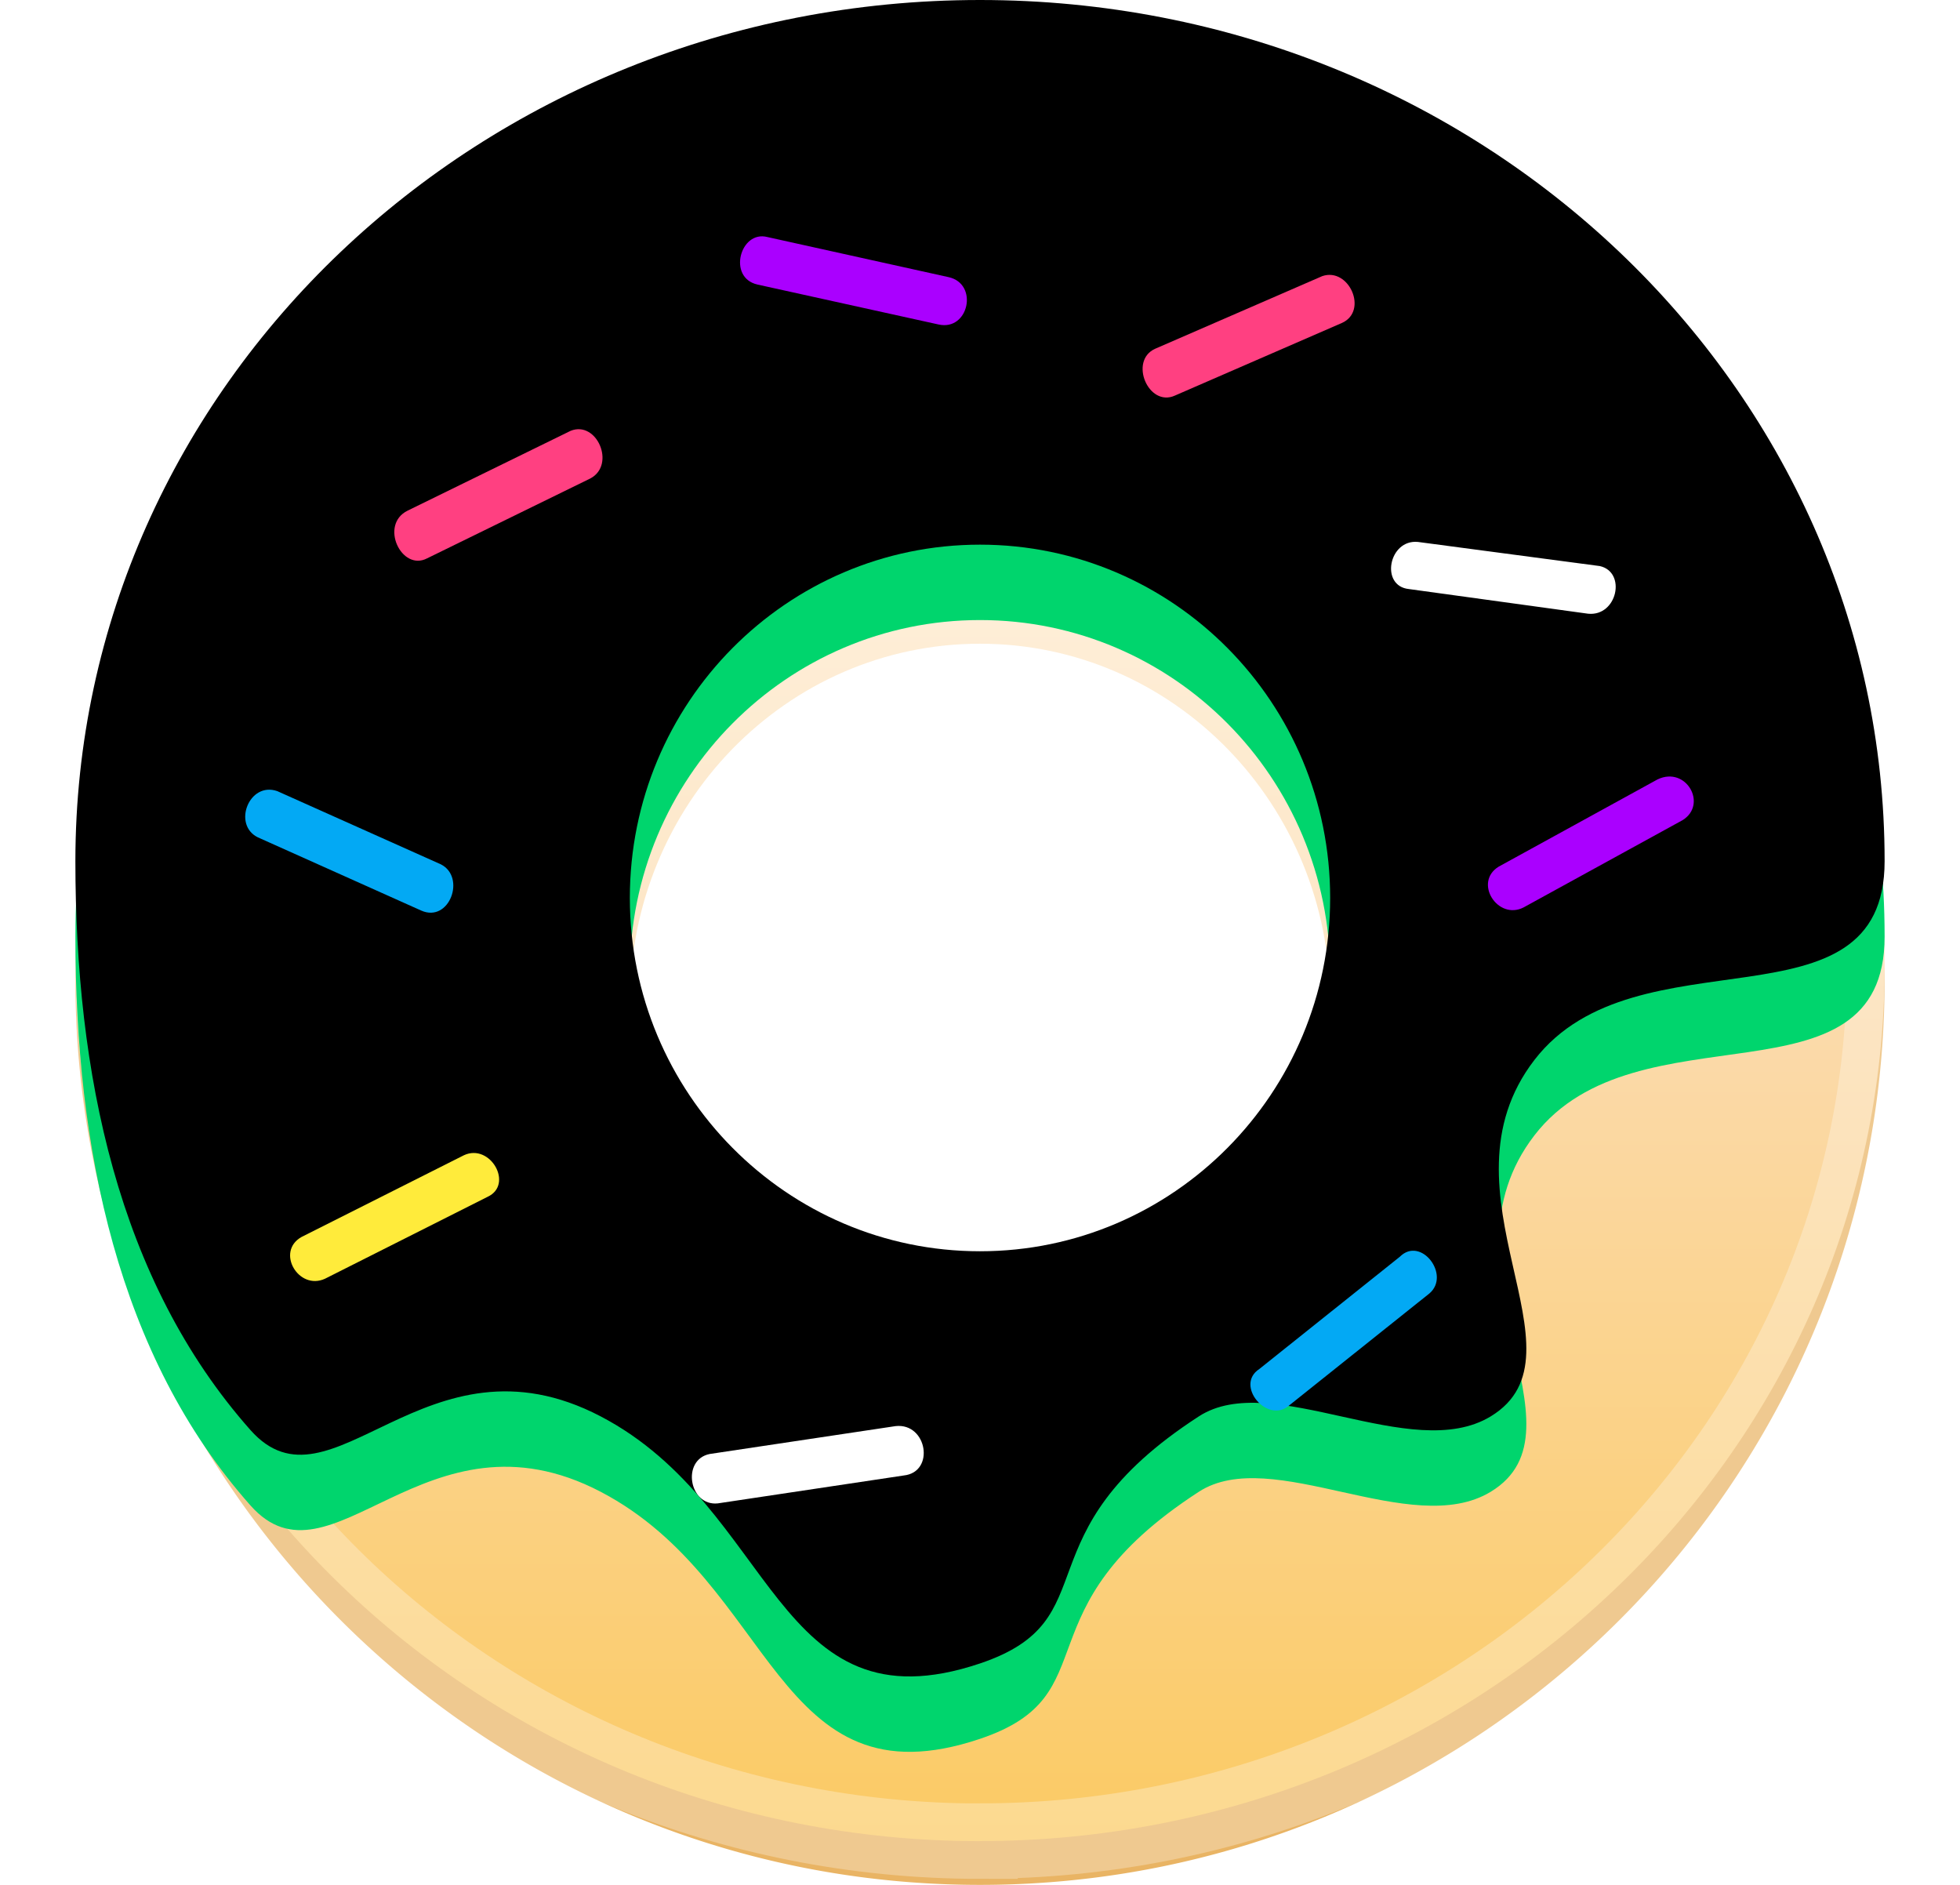 <svg xmlns="http://www.w3.org/2000/svg" xmlns:xlink="http://www.w3.org/1999/xlink" width="26" height="25" viewBox="0 0 26 25">
    <defs>
        <linearGradient id="a" x1="50%" x2="50%" y1="0%" y2="100%">
            <stop offset="0%" stop-color="#FFF8EE"/>
            <stop offset="55.675%" stop-color="#FBD9A7"/>
            <stop offset="100%" stop-color="#FBCA63"/>
        </linearGradient>
        <path id="b" d="M12 22.063c-2.726.917-2.71-2.064-5.032-3.277-2.323-1.214-3.577 1.386-4.645.182C.559 16.979 0 14.228 0 11.422 0 5.114 5.373 0 12 0s12 5.114 12 11.422c0 2.332-3.29.879-4.645 2.636-1.355 1.757.774 3.905-.58 4.728-1.051.638-2.904-.628-3.872 0-2.422 1.57-1.161 2.691-2.903 3.277zm0-5.467c2.565 0 4.645-2.098 4.645-4.686S14.565 7.224 12 7.224c-2.565 0-4.645 2.098-4.645 4.686s2.08 4.686 4.645 4.686z"/>
        <filter id="c" width="112.5%" height="113.5%" x="-6.3%" y="-6.7%" filterUnits="objectBoundingBox">
            <feGaussianBlur in="SourceAlpha" result="shadowBlurInner1" stdDeviation="1"/>
            <feOffset dy="-1" in="shadowBlurInner1" result="shadowOffsetInner1"/>
            <feComposite in="shadowOffsetInner1" in2="SourceAlpha" k2="-1" k3="1" operator="arithmetic" result="shadowInnerInner1"/>
            <feColorMatrix in="shadowInnerInner1" values="0 0 0 0 1 0 0 0 0 1 0 0 0 0 1 0 0 0 0.256 0"/>
        </filter>
    </defs>
    <g fill="none" fill-rule="evenodd">
        <path fill="#E9B464" d="M1.003 12.751L1 13c0 6.627 5.373 12 12 12s12-5.373 12-12c0-.083 0-.166-.003-.249-.132 6.145-5.453 11.088-11.997 11.088S1.135 18.896 1.003 12.75zm3.599-8.322A11.961 11.961 0 0 1 13 1c3.27 0 6.234 1.308 8.398 3.429C19.234 2.427 16.27 1.194 13 1.194c-3.27 0-6.234 1.233-8.398 3.235z"/>
        <path fill="url(#a)" stroke="#FFF" stroke-opacity=".283" d="M12 23.42c-6.627 0-12-5.2-12-11.614C0 5.393 5.373.194 12 .194s12 5.199 12 11.612c0 6.414-5.373 11.613-12 11.613zm0-6.353c2.565 0 4.645-2.133 4.645-4.764 0-2.632-2.08-4.765-4.645-4.765-2.565 0-4.645 2.133-4.645 4.765 0 2.631 2.08 4.764 4.645 4.764z" transform="translate(1 1)"/>
        <g transform="translate(1 1)">
            <use fill="#00D56D" xlink:href="#b"/>
            <use fill="#000" filter="url(#c)" xlink:href="#b"/>
        </g>
        <path fill="#03A9F4" fill-rule="nonzero" d="M18.961 17.156l-1.865 1.489c-.286.243-.72-.273-.391-.487l1.864-1.489c.28-.28.679.244.392.487"/>
        <path fill="#FFF" fill-rule="nonzero" d="M21.067 8.14l-2.376-.327c-.387-.038-.27-.663.118-.625l2.413.32c.356.08.232.67-.155.632"/>
        <path fill="#FFEB3B" fill-rule="nonzero" d="M6.468 15.874L4.312 16.96c-.35.162-.658-.357-.313-.553l2.156-1.085c.35-.162.663.39.313.552"/>
        <path fill="#A0F" fill-rule="nonzero" d="M12.451 4.304l-2.403-.53c-.401-.09-.23-.724.132-.63l2.404.532c.4.088.268.717-.133.628"/>
        <path fill="#03A9F4" fill-rule="nonzero" d="M5.587 12.077l-2.169-.972c-.337-.169-.112-.742.26-.612l2.17.971c.337.17.113.78-.261.613"/>
        <path fill="#A0F" fill-rule="nonzero" d="M22.32 10.878l-2.11 1.158c-.343.174-.667-.333-.33-.541l2.109-1.158c.38-.18.667.333.331.541"/>
        <path fill="#FFF" fill-rule="nonzero" d="M11.988 19.57l-2.466.37c-.382.04-.485-.579-.108-.655l2.467-.37c.419-.045.526.611.107.655"/>
        <path fill="#FF4081" fill-rule="nonzero" d="M17.802 4.283l-2.217.964c-.351.158-.613-.463-.262-.621l2.218-.964c.355-.12.612.463.261.621M7.831 6.346L5.667 7.405c-.341.18-.638-.446-.26-.632L7.57 5.714c.349-.14.602.452.261.632"/>
    </g>
</svg>
